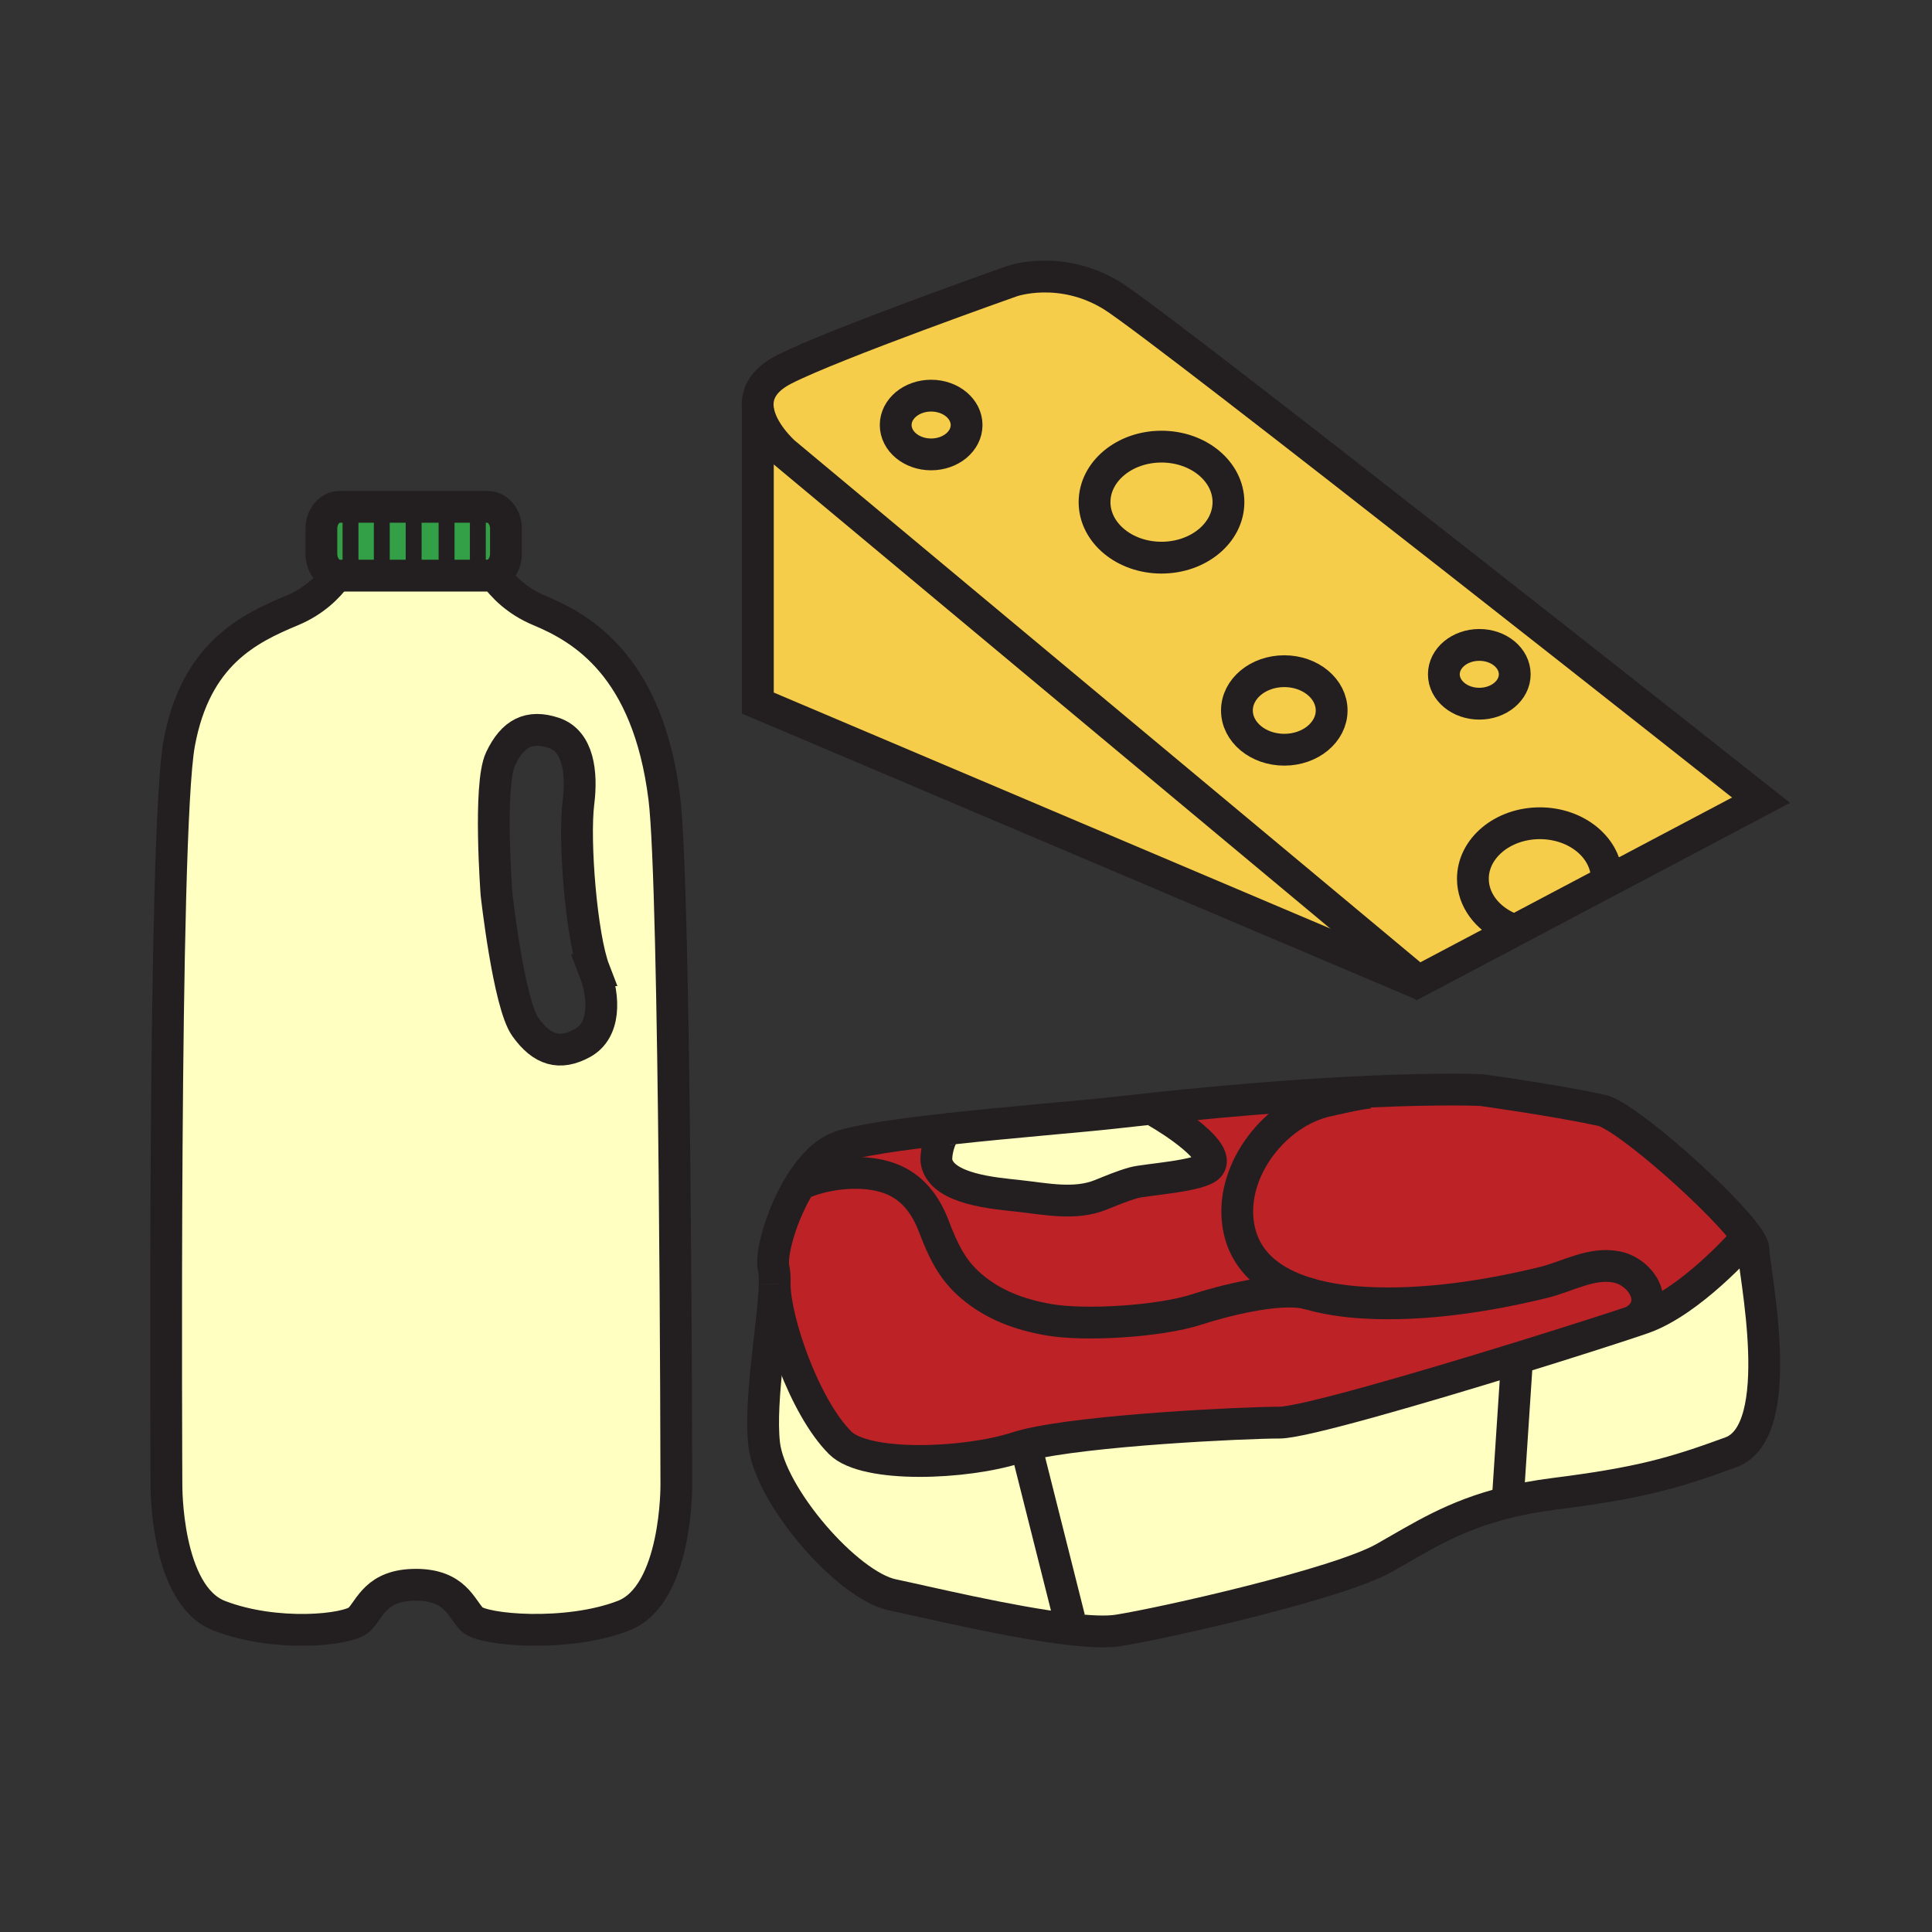 <svg xmlns="http://www.w3.org/2000/svg" width="850.394" height="850.394" viewBox="0 0 850.394 850.394" overflow="visible"><rect x="0" y="0" width="850.394" height="850.394" fill="#333333" stroke="none"/><path d="M602.64 480.48c33.49-1.49 49.44-.671 49.44-.671s31.439 4.311 52.81 8.891c10.83 2.319 54.681 41.28 64.811 56.5l-2.61 1.52s-23 26.141-43.91 33.46c-.979.34-2.189.761-3.6 1.23l-.061-.19c11.721-7.47 2.95-21.3-7.729-23.5-11.24-2.33-21.65 4.15-32.521 6.8-24.739 6.03-52.77 10.381-78.819 8.86-7.94-.46-16.67-1.61-24.82-4.05-15.18-4.54-28.36-13.55-30.7-30.97-3.22-23.841 16.7-48.96 39.34-53.841 2.771-.6 13.65-3.229 18.391-3.56l-.022-.479z" fill="#bd2226"/><path d="M508.97 487.78c39.74-4.181 70.8-6.28 93.67-7.3l.021.479c-4.74.33-15.62 2.96-18.391 3.56-22.64 4.881-42.56 30-39.34 53.841 2.34 17.42 15.521 26.43 30.7 30.97-12.91-3.18-38.01 3.49-48.99 7.08-15.819 5.149-48.989 7.39-65.52 4.399-12.58-2.25-23.97-6.46-33.68-14.77-8.65-7.41-12.45-15.98-16.46-26.42-3.61-9.44-9.49-17.37-19.46-21-11.56-4.2-27.88-2.44-38.96 2.49l-.2-.13c4.66-7.45 10.44-13.671 16.92-16.08 7.98-2.971 27.32-5.67 48.71-8.03v.01c-4.05.72-6.42 11.3-5.72 14.7 2.44 11.99 25.93 13.689 35.85 14.78 12.01 1.3 24.88 4.18 36.31-.4 4.78-1.91 9.391-3.91 14.65-5.38 5.11-1.44 29.68-2.82 33.189-7.311 5-6.369-16.359-20.01-23.13-23.89l-.169-1.598z" fill="#bd2226"/><path d="M711.79 557.72c10.68 2.2 19.45 16.03 7.729 23.5l.061.19c-9.84 3.31-29.54 9.63-51.811 16.5-42.539 13.13-94.409 28.27-104.55 28.27-15.38 0-85.45 3.301-111.72 9.9-1.39.35-2.67.71-3.8 1.08-22.48 7.31-66.66 9.14-77.89-2.09-15.92-15.92-28.78-53.99-28.83-69.721v-.09c.07-2.97-.05-5.38-.45-7.04-1.43-6.04 3.34-23.67 11.83-37.239l.2.13c11.08-4.931 27.4-6.69 38.96-2.49 9.97 3.63 15.85 11.56 19.46 21 4.01 10.439 7.81 19.01 16.46 26.42 9.71 8.31 21.1 12.52 33.68 14.77 16.53 2.99 49.7.75 65.52-4.399 10.98-3.59 36.08-10.26 48.99-7.08 8.15 2.439 16.88 3.59 24.82 4.05 26.05 1.521 54.08-2.83 78.819-8.86 10.872-2.651 21.282-9.131 32.522-6.801z" fill="#bd2226"/><path d="M452.4 639.77l18.3 72.66-.53 4.59c-26.02-3.079-62.62-11.939-77.36-15.039-19.87-4.181-53.84-43.391-56.46-66.391-2.21-19.479 4.2-53.59 4.63-70.24.05 15.73 12.91 53.801 28.83 69.721 11.23 11.229 55.41 9.399 77.89 2.09 1.13-.37 2.41-.73 3.8-1.08l.9 3.689zM771.79 549.86c0 8.89 15.69 79.979-9.92 89.39-25.62 9.41-40.78 13.59-77.9 18.29-7.55.96-14.279 2.22-20.38 3.72l4.18-63.35c22.271-6.87 41.971-13.19 51.811-16.5 1.41-.47 2.62-.891 3.6-1.23 20.91-7.319 43.91-33.46 43.91-33.46l2.61-1.52c1.339 2.02 2.089 3.62 2.089 4.66z" fill="#ffffc2"/><path d="M667.77 597.91l-4.18 63.35c-23.88 5.86-38.13 15.351-54.37 24.51-20.39 11.5-97.229 28.75-117.1 31.891-5.13.81-12.9.43-21.95-.641l.53-4.59-18.3-72.66-.9-3.689c26.27-6.6 96.34-9.9 111.72-9.9 10.14-.001 62.01-15.141 104.55-28.271zM417.99 496.88v-.01c27.66-3.05 58.74-5.49 73.1-7.13 6.141-.7 12.101-1.351 17.88-1.96l.17 1.6c6.771 3.88 28.13 17.521 23.13 23.89-3.51 4.49-28.079 5.87-33.189 7.311-5.26 1.47-9.87 3.47-14.65 5.38-11.43 4.58-24.3 1.7-36.31.4-9.92-1.091-33.41-2.79-35.85-14.78-.701-3.401 1.669-13.981 5.719-14.701z" fill="#ffffc2"/><path d="M624.31 431.95l-.29.68-290.44-123.17V179.67c1.06 10.23 11.64 19.52 11.64 19.52l279.09 232.76zM511.24 196.59c16.29 0 29.479 10.94 29.479 24.44 0 13.49-13.189 24.43-29.479 24.43-16.271 0-29.46-10.94-29.46-24.43 0-13.5 13.19-24.44 29.46-24.44zM409.85 174.15c8.62 0 15.61 5.79 15.61 12.93s-6.99 12.93-15.61 12.93c-8.61 0-15.6-5.79-15.6-12.93s6.99-12.93 15.6-12.93zM565.29 295.43c11.52 0 20.85 7.74 20.85 17.29 0 9.54-9.33 17.28-20.85 17.28-11.51 0-20.84-7.74-20.84-17.28 0-9.55 9.33-17.29 20.84-17.29z" fill="#f6cc4b"/><path d="M333.58 179.67c-.62-5.93 1.96-12.17 11.64-17.11 21.93-11.19 100.209-38.8 100.209-38.8s21.551-7.55 44.181 6.46c22.63 14.02 285.55 221.99 285.55 221.99l-67.37 35.61-.54-1.02c0-13.5-13.19-24.44-29.47-24.44-16.271 0-29.471 10.94-29.471 24.44 0 9.21 6.171 17.23 15.261 21.4l1.239 2.34-40.5 21.41L345.22 199.19s-10.58-9.29-11.64-19.52zm333.15 117.14c0-7.15-6.971-12.94-15.591-12.94s-15.609 5.79-15.609 12.94c0 7.13 6.989 12.93 15.609 12.93s15.591-5.8 15.591-12.93zm-80.59 15.91c0-9.55-9.33-17.29-20.85-17.29-11.51 0-20.84 7.74-20.84 17.29 0 9.54 9.33 17.28 20.84 17.28 11.52 0 20.85-7.74 20.85-17.28zm-45.42-91.69c0-13.5-13.189-24.44-29.479-24.44-16.271 0-29.46 10.94-29.46 24.44 0 13.49 13.189 24.43 29.46 24.43 16.289 0 29.479-10.94 29.479-24.43zm-115.26-33.95c0-7.14-6.99-12.93-15.61-12.93-8.61 0-15.6 5.79-15.6 12.93s6.99 12.93 15.6 12.93c8.62 0 15.61-5.79 15.61-12.93z" fill="#f6cc4b"/><path d="M707.25 386.8l.54 1.02-42.98 22.72-1.239-2.34c-9.09-4.17-15.261-12.19-15.261-21.4 0-13.5 13.2-24.44 29.471-24.44 16.279 0 29.469 10.94 29.469 24.44zM651.14 283.87c8.62 0 15.591 5.79 15.591 12.94 0 7.13-6.971 12.93-15.591 12.93s-15.609-5.8-15.609-12.93c-.001-7.15 6.989-12.94 15.609-12.94z" fill="#f6cc4b"/><path d="M182.07 253.37h32.53c.99 0 1.93-.21 2.81-.6 3.77 5.31 10.06 11.78 19.98 15.92 19.24 8.01 47.8 24.85 55.01 82.57 4.96 39.63 5.31 302.19 5.31 302.19s.5 48.51-23.25 57.72c-24.85 9.61-61.91 6.41-66.72 1.6-4.81-4.81-7.23-15.229-24.86-15.229l.2.01c-17.65 0-20.05 10.42-24.86 15.23-4.81 4.81-36.87 8.01-61.72-1.59-23.76-9.21-23.24-57.721-23.24-57.721s-1.6-286.979 5.61-326.26c7.21-39.27 30.46-50.5 49.7-58.51 9.63-4.02 15.85-10.25 19.65-15.46.43.09.87.13 1.32.13h32.53zm74.29 205.75c10-5.47 9.98-19.75 5.2-32.09-5.65-14.65-9.06-56.93-6.95-73.76 1.64-13.13 0-27.06-10.82-30.67-10.82-3.6-18.04 0-23.46 11.43-5.41 11.42-1.79 59.51-1.79 59.51s5.36 48.21 12.71 58.5c7.35 10.28 15.09 12.55 25.11 7.08z" fill="#ffffc2"/><path d="M154.28 223.09v20.76h-.87s-1.39 4.19-5.19 9.39c-3.83-.74-6.76-4.67-6.76-9.4v-11.21c0-5.27 3.62-9.54 8.08-9.54h4.74z" fill="#33a048"/><path d="M154.28 223.09h13.77v30.28h-18.51c-.45 0-.89-.04-1.32-.13 3.8-5.2 5.19-9.39 5.19-9.39h.87v-20.76zM214.6 253.37h-18.04V223.09h13.77v20.75h2.22s1.31 3.95 4.86 8.93c-.88.39-1.82.6-2.81.6z" fill="#33a048"/><path d="M210.33 223.53v-.44h4.27c4.46 0 8.09 4.27 8.09 9.54v11.21c0 4.1-2.2 7.59-5.28 8.93-3.55-4.98-4.86-8.93-4.86-8.93h-2.22v-20.31zM196.56 249.81v3.56h-14.49V223.09h14.49zM182.07 224.22v29.15h-14.02v-30.28h14.02z" fill="#33a048"/><g fill="none" stroke="#231f20"><path d="M217.41 252.77c3.77 5.31 10.06 11.78 19.98 15.92 19.24 8.01 47.8 24.85 55.01 82.57 4.96 39.63 5.31 302.19 5.31 302.19s.5 48.51-23.25 57.72c-24.85 9.61-61.91 6.41-66.72 1.6-4.81-4.81-7.23-15.229-24.86-15.229l.2.01c-17.65 0-20.05 10.42-24.86 15.23-4.81 4.81-36.87 8.01-61.72-1.59-23.76-9.21-23.24-57.721-23.24-57.721s-1.6-286.979 5.61-326.26c7.21-39.27 30.46-50.5 49.7-58.51 9.63-4.02 15.85-10.25 19.65-15.46" stroke-width="14"/><path d="M210.33 223.09h4.27c4.46 0 8.09 4.27 8.09 9.54v11.21c0 4.1-2.2 7.59-5.28 8.93-.88.39-1.82.6-2.81.6h-65.06c-.45 0-.89-.04-1.32-.13-3.83-.74-6.76-4.67-6.76-9.4v-11.21c0-5.27 3.62-9.54 8.08-9.54H210.33z" stroke-width="14"/><path stroke-width="7" d="M154.28 223.09v27.28M168.05 223.09v30.28M182.07 224.22V254.5M196.56 219.53V249.81M210.33 223.53V249.81"/><path d="M261.56 427.03c4.78 12.34 4.8 26.62-5.2 32.09-10.02 5.47-17.76 3.2-25.11-7.08-7.35-10.29-12.71-58.5-12.71-58.5s-3.62-48.09 1.79-59.51c5.42-11.43 12.64-15.03 23.46-11.43 10.82 3.61 12.46 17.54 10.82 30.67-2.11 16.83 1.3 59.11 6.95 73.76zM333.58 179.67c-.62-5.93 1.96-12.17 11.64-17.11 21.93-11.19 100.209-38.8 100.209-38.8s21.551-7.55 44.181 6.46c22.63 14.02 285.55 221.99 285.55 221.99l-67.37 35.61-42.98 22.72-40.5 21.41-279.09-232.76s-10.58-9.29-11.64-19.52z" stroke-width="14"/><path stroke-width="14" d="M333.58 179.6V309.46l290.44 123.17 2.37 1M540.72 221.03c0 13.49-13.189 24.43-29.479 24.43-16.271 0-29.46-10.94-29.46-24.43 0-13.5 13.189-24.44 29.46-24.44 16.289 0 29.479 10.94 29.479 24.44zM663.57 408.2c-9.09-4.17-15.261-12.19-15.261-21.4 0-13.5 13.2-24.44 29.471-24.44 16.279 0 29.47 10.94 29.47 24.44M586.14 312.72c0 9.54-9.33 17.28-20.85 17.28-11.51 0-20.84-7.74-20.84-17.28 0-9.55 9.33-17.29 20.84-17.29 11.52 0 20.85 7.74 20.85 17.29zM666.73 296.81c0 7.13-6.971 12.93-15.591 12.93s-15.609-5.8-15.609-12.93c0-7.15 6.989-12.94 15.609-12.94s15.591 5.79 15.591 12.94zM425.46 187.08c0 7.14-6.99 12.93-15.61 12.93-8.61 0-15.6-5.79-15.6-12.93s6.99-12.93 15.6-12.93c8.62 0 15.61 5.79 15.61 12.93zM340.98 565.26c.07-2.97-.05-5.38-.45-7.04-1.43-6.04 3.34-23.67 11.83-37.239 4.66-7.45 10.44-13.671 16.92-16.08 7.98-2.971 27.32-5.67 48.71-8.03 27.66-3.05 58.74-5.49 73.1-7.13 6.141-.7 12.101-1.351 17.88-1.96 39.74-4.181 70.8-6.28 93.67-7.3 33.49-1.49 49.44-.671 49.44-.671s31.439 4.311 52.81 8.891c10.83 2.319 54.681 41.28 64.811 56.5 1.34 2.02 2.09 3.62 2.09 4.66 0 8.89 15.69 79.979-9.92 89.39-25.62 9.41-40.78 13.59-77.9 18.29-7.55.96-14.279 2.22-20.38 3.72-23.88 5.86-38.13 15.351-54.37 24.51-20.39 11.5-97.229 28.75-117.1 31.891-5.13.81-12.9.43-21.95-.641-26.02-3.079-62.62-11.939-77.36-15.039-19.87-4.181-53.84-43.391-56.46-66.391-2.21-19.479 4.2-53.59 4.63-70.24"/><path d="M767.09 546.72s-23 26.141-43.91 33.46c-.979.34-2.189.761-3.6 1.23-9.84 3.31-29.54 9.63-51.811 16.5-42.539 13.13-94.409 28.27-104.55 28.27-15.38 0-85.45 3.301-111.72 9.9-1.39.35-2.67.71-3.8 1.08-22.48 7.31-66.66 9.14-77.89-2.09-15.92-15.92-28.78-53.99-28.83-69.721v-.09M508.86 489.22c.09.05.18.101.279.16 6.771 3.88 28.13 17.521 23.13 23.89-3.51 4.49-28.079 5.87-33.189 7.311-5.26 1.47-9.87 3.47-14.65 5.38-11.43 4.58-24.3 1.7-36.31.4-9.92-1.091-33.41-2.79-35.85-14.78-.7-3.4 1.67-13.98 5.72-14.7.12-.02.23-.04.35-.04" stroke-width="14"/><path d="M719.52 581.22c11.721-7.47 2.95-21.3-7.729-23.5-11.24-2.33-21.65 4.15-32.521 6.8-24.739 6.03-52.77 10.381-78.819 8.86-7.94-.46-16.67-1.61-24.82-4.05-15.18-4.54-28.36-13.55-30.7-30.97-3.22-23.841 16.7-48.96 39.34-53.841 2.771-.6 13.65-3.229 18.391-3.56.57-.04 1.06-.05 1.43-.01" stroke-width="14"/><path d="M352.56 521.11c11.08-4.931 27.4-6.69 38.96-2.49 9.97 3.63 15.85 11.56 19.46 21 4.01 10.439 7.81 19.01 16.46 26.42 9.71 8.31 21.1 12.52 33.68 14.77 16.53 2.99 49.7.75 65.52-4.399 10.98-3.59 36.08-10.26 48.99-7.08.48.11.95.24 1.4.39M452.4 639.77l18.3 72.66M667.77 597.91l-4.18 63.35v.01" stroke-width="14"/></g><path fill="none" d="M0 0h850.394v850.394H0z"/></svg>